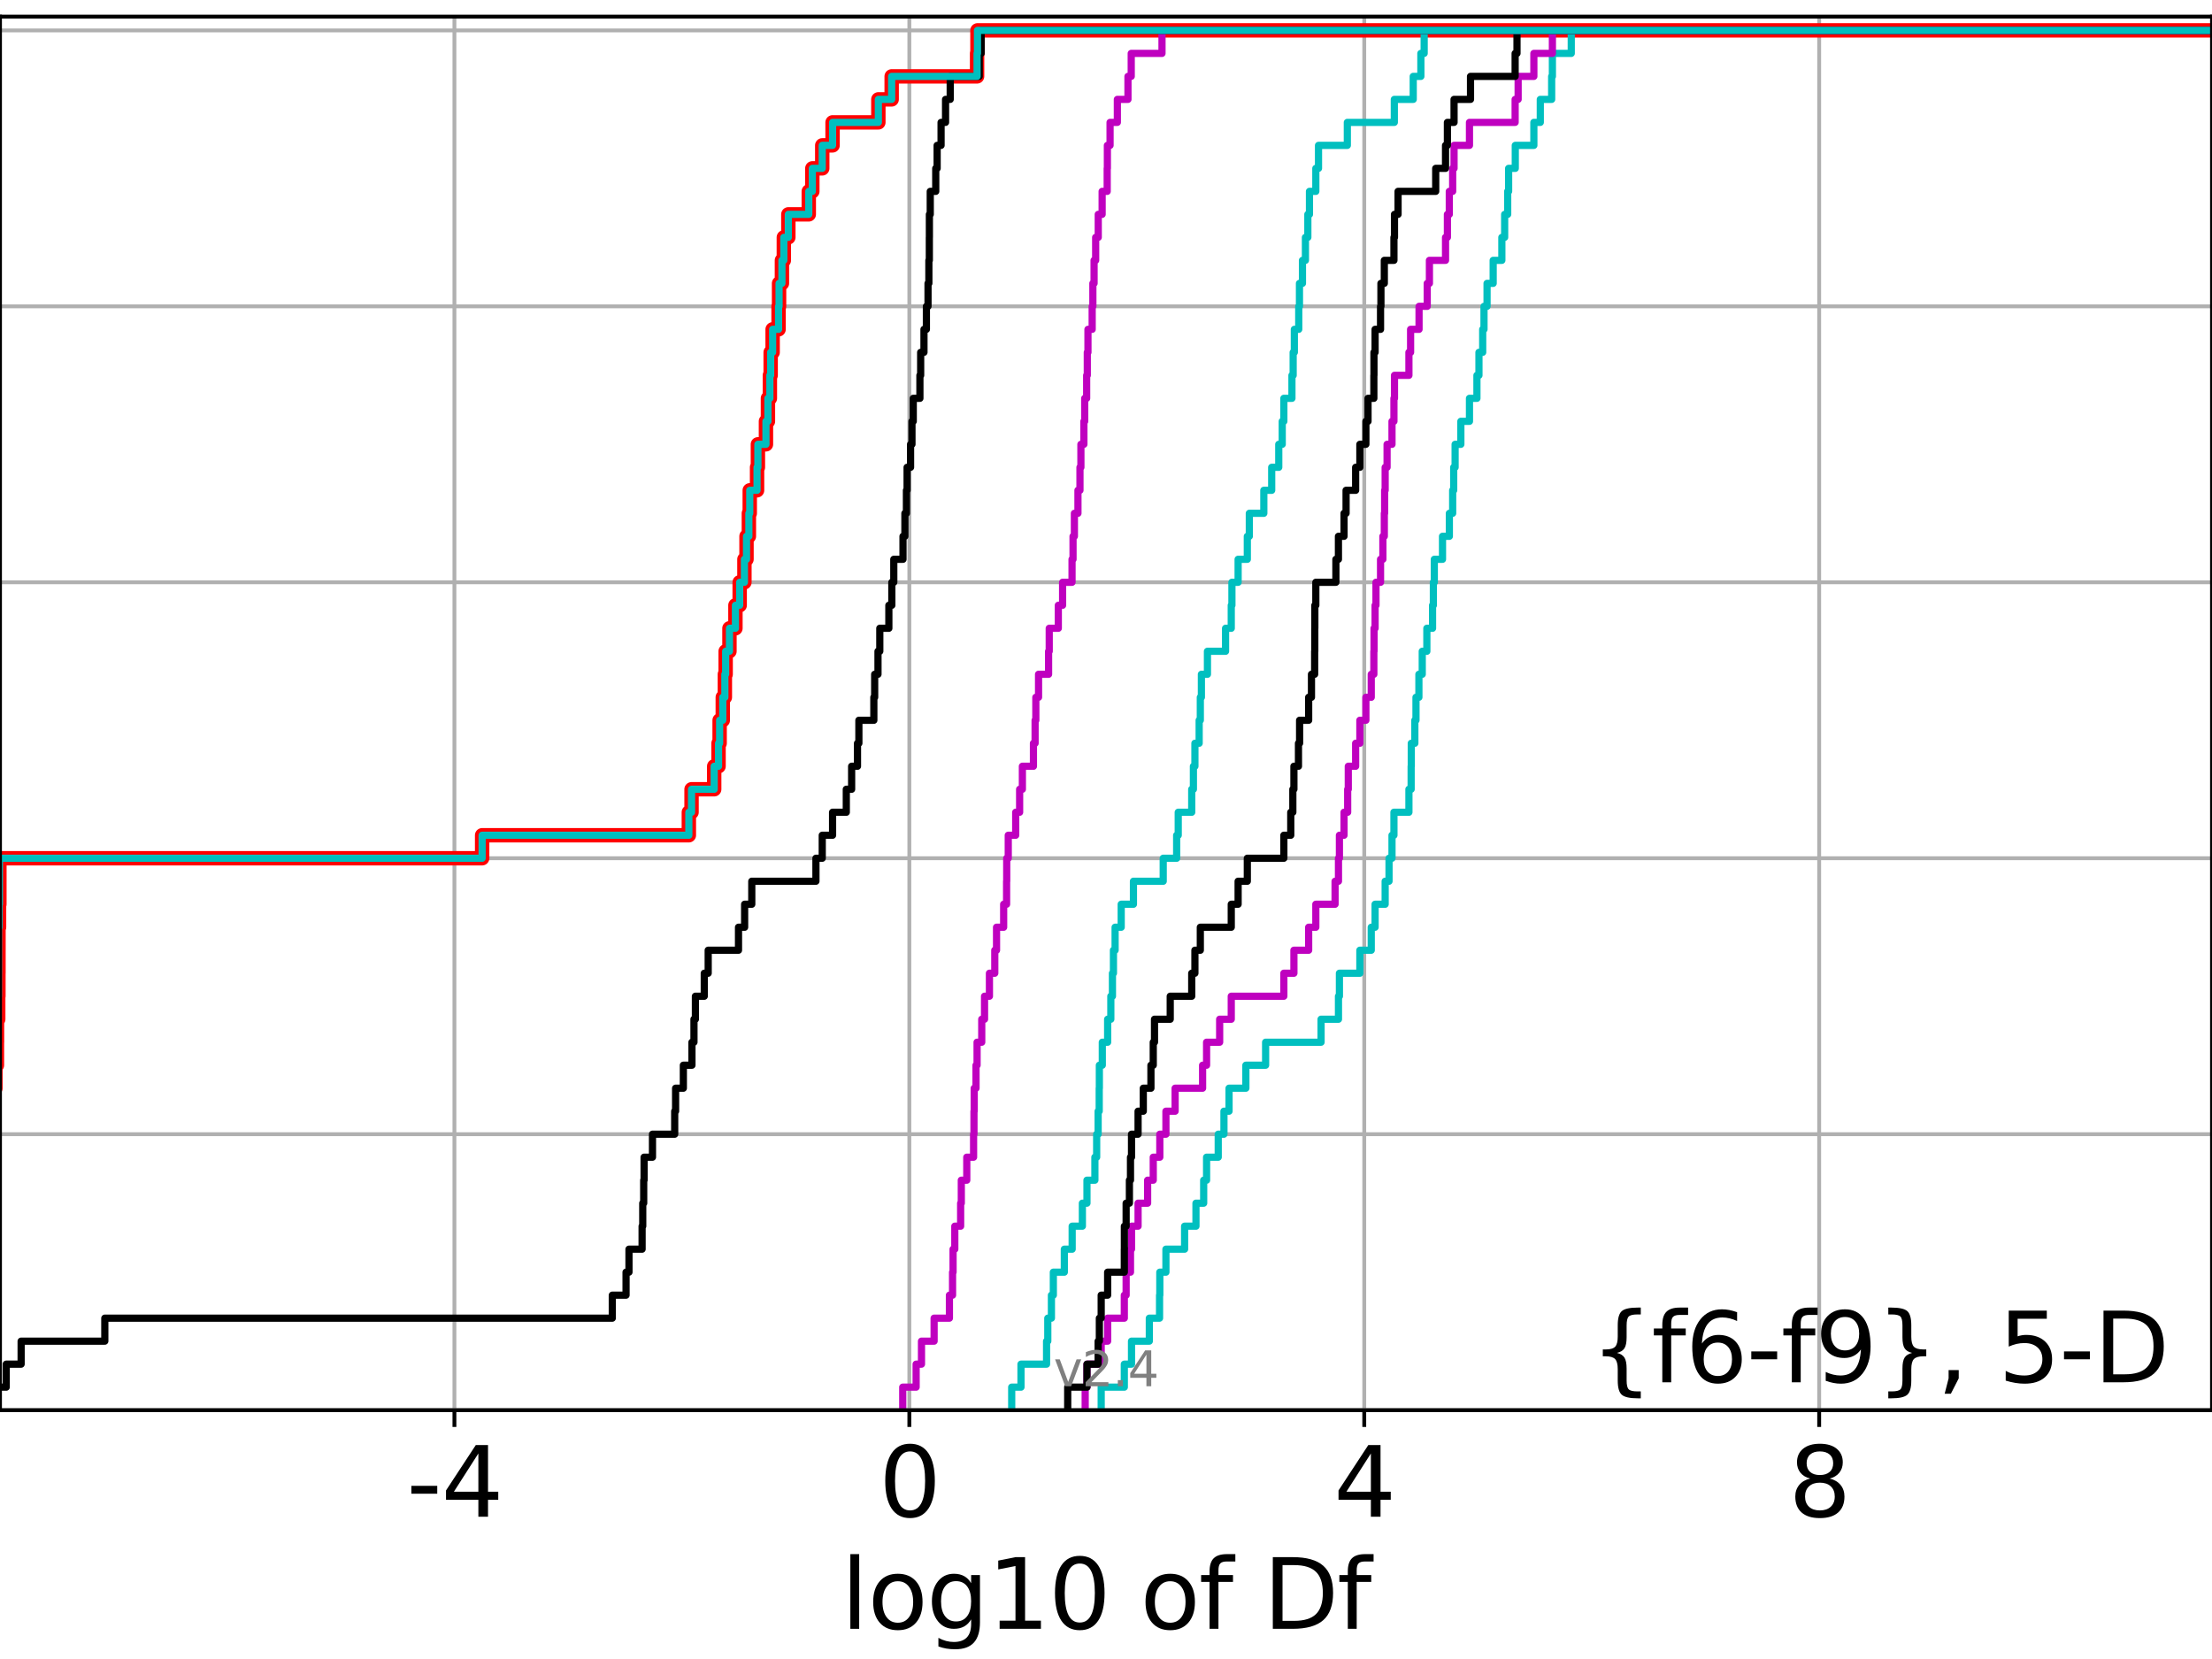 <?xml version="1.0" encoding="utf-8" standalone="no"?>
<!DOCTYPE svg PUBLIC "-//W3C//DTD SVG 1.1//EN"
  "http://www.w3.org/Graphics/SVG/1.1/DTD/svg11.dtd">
<svg height="345.6pt" version="1.1" viewBox="0 0 460.8 345.6" width="460.8pt" xmlns="http://www.w3.org/2000/svg" xmlns:xlink="http://www.w3.org/1999/xlink">
 <defs>
  <style type="text/css">*{stroke-linecap:butt;stroke-linejoin:round;}</style>
 </defs>
 <g id="figure_1">
  <g id="patch_1">
   <path d="M 0 345.6 
L 460.8 345.6 
L 460.8 0 
L 0 0 
z
" style="fill:#ffffff;"/>
  </g>
  <g id="axes_1">
   <g id="patch_2">
    <path d="M 0 293.76 
L 460.8 293.76 
L 460.8 3.456 
L 0 3.456 
z
" style="fill:#ffffff;"/>
   </g>
   <g id="matplotlib.axis_1">
    <g id="xtick_1">
     <g id="line2d_1">
      <path clip-path="url(#pb64e83d0d0)" d="M 94.665 293.76 
L 94.665 3.456 
" style="fill:none;stroke:#b0b0b0;stroke-linecap:square;stroke-width:0.8;"/>
     </g>
     <g id="line2d_2">
      <defs>
       <path d="M 0 0 
L 0 3.5 
" id="m5e831d7e6c" style="stroke:#000000;stroke-width:0.8;"/>
      </defs>
      <g>
       <use style="stroke:#000000;stroke-width:0.8;" x="94.665" xlink:href="#m5e831d7e6c" y="293.76"/>
      </g>
     </g>
     <g id="text_1">
      <!-- -4 -->
      <g transform="translate(84.695 315.957)scale(0.2 -0.2)">
       <defs>
        <path d="M 313 2009 
L 1997 2009 
L 1997 1497 
L 313 1497 
L 313 2009 
z
" id="DejaVuSans-2d" transform="scale(0.016)"/>
        <path d="M 2419 4116 
L 825 1625 
L 2419 1625 
L 2419 4116 
z
M 2253 4666 
L 3047 4666 
L 3047 1625 
L 3713 1625 
L 3713 1100 
L 3047 1100 
L 3047 0 
L 2419 0 
L 2419 1100 
L 313 1100 
L 313 1709 
L 2253 4666 
z
" id="DejaVuSans-34" transform="scale(0.016)"/>
       </defs>
       <use xlink:href="#DejaVuSans-2d"/>
       <use x="36.084" xlink:href="#DejaVuSans-34"/>
      </g>
     </g>
    </g>
    <g id="xtick_2">
     <g id="line2d_3">
      <path clip-path="url(#pb64e83d0d0)" d="M 189.433 293.76 
L 189.433 3.456 
" style="fill:none;stroke:#b0b0b0;stroke-linecap:square;stroke-width:0.8;"/>
     </g>
     <g id="line2d_4">
      <g>
       <use style="stroke:#000000;stroke-width:0.8;" x="189.433" xlink:href="#m5e831d7e6c" y="293.76"/>
      </g>
     </g>
     <g id="text_2">
      <!-- 0 -->
      <g transform="translate(183.07 315.957)scale(0.2 -0.2)">
       <defs>
        <path d="M 2034 4250 
Q 1547 4250 1301 3770 
Q 1056 3291 1056 2328 
Q 1056 1369 1301 889 
Q 1547 409 2034 409 
Q 2525 409 2770 889 
Q 3016 1369 3016 2328 
Q 3016 3291 2770 3770 
Q 2525 4250 2034 4250 
z
M 2034 4750 
Q 2819 4750 3233 4129 
Q 3647 3509 3647 2328 
Q 3647 1150 3233 529 
Q 2819 -91 2034 -91 
Q 1250 -91 836 529 
Q 422 1150 422 2328 
Q 422 3509 836 4129 
Q 1250 4750 2034 4750 
z
" id="DejaVuSans-30" transform="scale(0.016)"/>
       </defs>
       <use xlink:href="#DejaVuSans-30"/>
      </g>
     </g>
    </g>
    <g id="xtick_3">
     <g id="line2d_5">
      <path clip-path="url(#pb64e83d0d0)" d="M 284.2 293.76 
L 284.2 3.456 
" style="fill:none;stroke:#b0b0b0;stroke-linecap:square;stroke-width:0.8;"/>
     </g>
     <g id="line2d_6">
      <g>
       <use style="stroke:#000000;stroke-width:0.8;" x="284.2" xlink:href="#m5e831d7e6c" y="293.76"/>
      </g>
     </g>
     <g id="text_3">
      <!-- 4 -->
      <g transform="translate(277.838 315.957)scale(0.2 -0.2)">
       <use xlink:href="#DejaVuSans-34"/>
      </g>
     </g>
    </g>
    <g id="xtick_4">
     <g id="line2d_7">
      <path clip-path="url(#pb64e83d0d0)" d="M 378.967 293.76 
L 378.967 3.456 
" style="fill:none;stroke:#b0b0b0;stroke-linecap:square;stroke-width:0.8;"/>
     </g>
     <g id="line2d_8">
      <g>
       <use style="stroke:#000000;stroke-width:0.8;" x="378.967" xlink:href="#m5e831d7e6c" y="293.76"/>
      </g>
     </g>
     <g id="text_4">
      <!-- 8 -->
      <g transform="translate(372.605 315.957)scale(0.2 -0.2)">
       <defs>
        <path d="M 2034 2216 
Q 1584 2216 1326 1975 
Q 1069 1734 1069 1313 
Q 1069 891 1326 650 
Q 1584 409 2034 409 
Q 2484 409 2743 651 
Q 3003 894 3003 1313 
Q 3003 1734 2745 1975 
Q 2488 2216 2034 2216 
z
M 1403 2484 
Q 997 2584 770 2862 
Q 544 3141 544 3541 
Q 544 4100 942 4425 
Q 1341 4750 2034 4750 
Q 2731 4750 3128 4425 
Q 3525 4100 3525 3541 
Q 3525 3141 3298 2862 
Q 3072 2584 2669 2484 
Q 3125 2378 3379 2068 
Q 3634 1759 3634 1313 
Q 3634 634 3220 271 
Q 2806 -91 2034 -91 
Q 1263 -91 848 271 
Q 434 634 434 1313 
Q 434 1759 690 2068 
Q 947 2378 1403 2484 
z
M 1172 3481 
Q 1172 3119 1398 2916 
Q 1625 2713 2034 2713 
Q 2441 2713 2670 2916 
Q 2900 3119 2900 3481 
Q 2900 3844 2670 4047 
Q 2441 4250 2034 4250 
Q 1625 4250 1398 4047 
Q 1172 3844 1172 3481 
z
" id="DejaVuSans-38" transform="scale(0.016)"/>
       </defs>
       <use xlink:href="#DejaVuSans-38"/>
      </g>
     </g>
    </g>
    <g id="text_5">
     <!-- log10 of Df -->
     <g transform="translate(175.214 339.313)scale(0.2 -0.2)">
      <defs>
       <path d="M 603 4863 
L 1178 4863 
L 1178 0 
L 603 0 
L 603 4863 
z
" id="DejaVuSans-6c" transform="scale(0.016)"/>
       <path d="M 1959 3097 
Q 1497 3097 1228 2736 
Q 959 2375 959 1747 
Q 959 1119 1226 758 
Q 1494 397 1959 397 
Q 2419 397 2687 759 
Q 2956 1122 2956 1747 
Q 2956 2369 2687 2733 
Q 2419 3097 1959 3097 
z
M 1959 3584 
Q 2709 3584 3137 3096 
Q 3566 2609 3566 1747 
Q 3566 888 3137 398 
Q 2709 -91 1959 -91 
Q 1206 -91 779 398 
Q 353 888 353 1747 
Q 353 2609 779 3096 
Q 1206 3584 1959 3584 
z
" id="DejaVuSans-6f" transform="scale(0.016)"/>
       <path d="M 2906 1791 
Q 2906 2416 2648 2759 
Q 2391 3103 1925 3103 
Q 1463 3103 1205 2759 
Q 947 2416 947 1791 
Q 947 1169 1205 825 
Q 1463 481 1925 481 
Q 2391 481 2648 825 
Q 2906 1169 2906 1791 
z
M 3481 434 
Q 3481 -459 3084 -895 
Q 2688 -1331 1869 -1331 
Q 1566 -1331 1297 -1286 
Q 1028 -1241 775 -1147 
L 775 -588 
Q 1028 -725 1275 -790 
Q 1522 -856 1778 -856 
Q 2344 -856 2625 -561 
Q 2906 -266 2906 331 
L 2906 616 
Q 2728 306 2450 153 
Q 2172 0 1784 0 
Q 1141 0 747 490 
Q 353 981 353 1791 
Q 353 2603 747 3093 
Q 1141 3584 1784 3584 
Q 2172 3584 2450 3431 
Q 2728 3278 2906 2969 
L 2906 3500 
L 3481 3500 
L 3481 434 
z
" id="DejaVuSans-67" transform="scale(0.016)"/>
       <path d="M 794 531 
L 1825 531 
L 1825 4091 
L 703 3866 
L 703 4441 
L 1819 4666 
L 2450 4666 
L 2450 531 
L 3481 531 
L 3481 0 
L 794 0 
L 794 531 
z
" id="DejaVuSans-31" transform="scale(0.016)"/>
       <path id="DejaVuSans-20" transform="scale(0.016)"/>
       <path d="M 2375 4863 
L 2375 4384 
L 1825 4384 
Q 1516 4384 1395 4259 
Q 1275 4134 1275 3809 
L 1275 3500 
L 2222 3500 
L 2222 3053 
L 1275 3053 
L 1275 0 
L 697 0 
L 697 3053 
L 147 3053 
L 147 3500 
L 697 3500 
L 697 3744 
Q 697 4328 969 4595 
Q 1241 4863 1831 4863 
L 2375 4863 
z
" id="DejaVuSans-66" transform="scale(0.016)"/>
       <path d="M 1259 4147 
L 1259 519 
L 2022 519 
Q 2988 519 3436 956 
Q 3884 1394 3884 2338 
Q 3884 3275 3436 3711 
Q 2988 4147 2022 4147 
L 1259 4147 
z
M 628 4666 
L 1925 4666 
Q 3281 4666 3915 4102 
Q 4550 3538 4550 2338 
Q 4550 1131 3912 565 
Q 3275 0 1925 0 
L 628 0 
L 628 4666 
z
" id="DejaVuSans-44" transform="scale(0.016)"/>
      </defs>
      <use xlink:href="#DejaVuSans-6c"/>
      <use x="27.783" xlink:href="#DejaVuSans-6f"/>
      <use x="88.965" xlink:href="#DejaVuSans-67"/>
      <use x="152.441" xlink:href="#DejaVuSans-31"/>
      <use x="216.064" xlink:href="#DejaVuSans-30"/>
      <use x="279.688" xlink:href="#DejaVuSans-20"/>
      <use x="311.475" xlink:href="#DejaVuSans-6f"/>
      <use x="372.656" xlink:href="#DejaVuSans-66"/>
      <use x="407.861" xlink:href="#DejaVuSans-20"/>
      <use x="439.648" xlink:href="#DejaVuSans-44"/>
      <use x="516.65" xlink:href="#DejaVuSans-66"/>
     </g>
    </g>
   </g>
   <g id="matplotlib.axis_2">
    <g id="ytick_1">
     <g id="line2d_9">
      <path clip-path="url(#pb64e83d0d0)" d="M 0 293.76 
L 460.8 293.76 
" style="fill:none;stroke:#b0b0b0;stroke-linecap:square;stroke-width:0.8;"/>
     </g>
     <g id="line2d_10">
      <defs>
       <path d="M 0 0 
L -3.5 0 
" id="mb03f0bd580" style="stroke:#000000;stroke-width:0.8;"/>
      </defs>
      <g>
       <use style="stroke:#000000;stroke-width:0.8;" x="0" xlink:href="#mb03f0bd580" y="293.76"/>
      </g>
     </g>
    </g>
    <g id="ytick_2">
     <g id="line2d_11">
      <path clip-path="url(#pb64e83d0d0)" d="M 0 236.274 
L 460.8 236.274 
" style="fill:none;stroke:#b0b0b0;stroke-linecap:square;stroke-width:0.8;"/>
     </g>
     <g id="line2d_12">
      <g>
       <use style="stroke:#000000;stroke-width:0.8;" x="0" xlink:href="#mb03f0bd580" y="236.274"/>
      </g>
     </g>
    </g>
    <g id="ytick_3">
     <g id="line2d_13">
      <path clip-path="url(#pb64e83d0d0)" d="M 0 178.788 
L 460.8 178.788 
" style="fill:none;stroke:#b0b0b0;stroke-linecap:square;stroke-width:0.8;"/>
     </g>
     <g id="line2d_14">
      <g>
       <use style="stroke:#000000;stroke-width:0.8;" x="0" xlink:href="#mb03f0bd580" y="178.788"/>
      </g>
     </g>
    </g>
    <g id="ytick_4">
     <g id="line2d_15">
      <path clip-path="url(#pb64e83d0d0)" d="M 0 121.302 
L 460.8 121.302 
" style="fill:none;stroke:#b0b0b0;stroke-linecap:square;stroke-width:0.8;"/>
     </g>
     <g id="line2d_16">
      <g>
       <use style="stroke:#000000;stroke-width:0.8;" x="0" xlink:href="#mb03f0bd580" y="121.302"/>
      </g>
     </g>
    </g>
    <g id="ytick_5">
     <g id="line2d_17">
      <path clip-path="url(#pb64e83d0d0)" d="M 0 63.816 
L 460.8 63.816 
" style="fill:none;stroke:#b0b0b0;stroke-linecap:square;stroke-width:0.8;"/>
     </g>
     <g id="line2d_18">
      <g>
       <use style="stroke:#000000;stroke-width:0.8;" x="0" xlink:href="#mb03f0bd580" y="63.816"/>
      </g>
     </g>
    </g>
    <g id="ytick_6">
     <g id="line2d_19">
      <path clip-path="url(#pb64e83d0d0)" d="M 0 6.33 
L 460.8 6.33 
" style="fill:none;stroke:#b0b0b0;stroke-linecap:square;stroke-width:0.8;"/>
     </g>
     <g id="line2d_20">
      <g>
       <use style="stroke:#000000;stroke-width:0.8;" x="0" xlink:href="#mb03f0bd580" y="6.33"/>
      </g>
     </g>
    </g>
   </g>
   <g id="line2d_21">
    <path clip-path="url(#pb64e83d0d0)" d="M -1 226.693 
L -0.955 226.693 
L -0.955 221.903 
L -0.64 221.903 
L -0.64 217.112 
L -0.625 217.112 
L -0.625 212.322 
L -0.369 212.322 
L -0.369 207.531 
L -0.331 207.531 
L -0.331 202.741 
L -0.32 202.741 
L -0.32 197.95 
L -0.316 197.95 
L -0.316 193.16 
L -0.198 193.16 
L -0.198 188.369 
L -0.128 188.369 
L -0.128 183.579 
L -0.127 183.579 
L -0.127 178.788 
L 100.438 178.788 
L 100.438 173.998 
L 143.499 173.998 
L 143.499 169.207 
L 144.062 169.207 
L 144.062 164.417 
L 148.779 164.417 
L 148.779 159.626 
L 149.687 159.626 
L 149.687 154.836 
L 149.911 154.836 
L 149.911 150.045 
L 150.567 150.045 
L 150.567 145.255 
L 151.003 145.255 
L 151.003 140.464 
L 151.167 140.464 
L 151.167 135.674 
L 151.959 135.674 
L 151.959 130.883 
L 153.204 130.883 
L 153.204 126.093 
L 154.088 126.093 
L 154.088 121.302 
L 155.076 121.302 
L 155.076 116.512 
L 155.511 116.512 
L 155.511 111.721 
L 156.004 111.721 
L 156.004 106.931 
L 156.187 106.931 
L 156.187 102.14 
L 157.708 102.14 
L 157.708 97.35 
L 157.884 97.35 
L 157.884 92.559 
L 159.562 92.559 
L 159.562 87.769 
L 159.976 87.769 
L 159.976 82.978 
L 160.38 82.978 
L 160.38 78.188 
L 160.543 78.188 
L 160.543 73.397 
L 160.953 73.397 
L 160.953 68.607 
L 162.191 68.607 
L 162.191 63.816 
L 162.292 63.816 
L 162.292 59.026 
L 162.89 59.026 
L 162.89 54.235 
L 163.286 54.235 
L 163.286 49.445 
L 164.226 49.445 
L 164.226 44.654 
L 168.484 44.654 
L 168.484 39.864 
L 169.224 39.864 
L 169.224 35.073 
L 171.288 35.073 
L 171.288 30.283 
L 173.44 30.283 
L 173.44 25.492 
L 182.978 25.492 
L 182.978 20.702 
L 185.75 20.702 
L 185.75 15.911 
L 203.545 15.911 
L 203.545 11.121 
L 203.624 11.121 
L 203.624 6.33 
L 203.624 6.33 
L 203.624 6.33 
L 460.8 6.33 
" style="fill:none;stroke:#ff0000;stroke-linecap:square;stroke-width:3;"/>
   </g>
   <g id="line2d_22">
    <path clip-path="url(#pb64e83d0d0)" d="M 229.398 293.76 
L 229.398 288.97 
L 234.216 288.97 
L 234.216 284.179 
L 235.714 284.179 
L 235.714 279.389 
L 239.425 279.389 
L 239.425 274.598 
L 241.556 274.598 
L 241.556 269.808 
L 241.61 269.808 
L 241.61 265.017 
L 242.883 265.017 
L 242.883 260.227 
L 246.774 260.227 
L 246.774 255.436 
L 249.142 255.436 
L 249.142 250.646 
L 250.749 250.646 
L 250.749 245.855 
L 251.354 245.855 
L 251.354 241.065 
L 253.78 241.065 
L 253.78 236.274 
L 254.972 236.274 
L 254.972 231.484 
L 256.033 231.484 
L 256.033 226.693 
L 259.537 226.693 
L 259.537 221.903 
L 263.652 221.903 
L 263.652 217.112 
L 275.202 217.112 
L 275.202 212.322 
L 278.829 212.322 
L 278.829 207.531 
L 279.026 207.531 
L 279.026 202.741 
L 283.284 202.741 
L 283.284 197.95 
L 285.657 197.95 
L 285.657 193.16 
L 286.458 193.16 
L 286.458 188.369 
L 288.554 188.369 
L 288.554 183.579 
L 289.36 183.579 
L 289.36 178.788 
L 289.979 178.788 
L 289.979 173.998 
L 290.383 173.998 
L 290.383 169.207 
L 293.504 169.207 
L 293.504 164.417 
L 293.967 164.417 
L 293.967 159.626 
L 293.997 159.626 
L 293.997 154.836 
L 294.738 154.836 
L 294.738 150.045 
L 294.976 150.045 
L 294.976 145.255 
L 295.583 145.255 
L 295.583 140.464 
L 296.28 140.464 
L 296.28 135.674 
L 297.24 135.674 
L 297.24 130.883 
L 298.428 130.883 
L 298.428 126.093 
L 298.597 126.093 
L 298.597 121.302 
L 298.793 121.302 
L 298.793 116.512 
L 300.501 116.512 
L 300.501 111.721 
L 301.928 111.721 
L 301.928 106.931 
L 302.617 106.931 
L 302.617 102.14 
L 302.831 102.14 
L 302.831 97.35 
L 303.126 97.35 
L 303.126 92.559 
L 304.323 92.559 
L 304.323 87.769 
L 306.118 87.769 
L 306.118 82.978 
L 307.672 82.978 
L 307.672 78.188 
L 308.093 78.188 
L 308.093 73.397 
L 308.871 73.397 
L 308.871 68.607 
L 309.146 68.607 
L 309.146 63.816 
L 309.781 63.816 
L 309.781 59.026 
L 311.055 59.026 
L 311.055 54.235 
L 312.864 54.235 
L 312.864 49.445 
L 313.447 49.445 
L 313.447 44.654 
L 314.079 44.654 
L 314.079 39.864 
L 314.274 39.864 
L 314.274 35.073 
L 315.66 35.073 
L 315.66 30.283 
L 319.533 30.283 
L 319.533 25.492 
L 320.873 25.492 
L 320.873 20.702 
L 323.24 20.702 
L 323.24 15.911 
L 323.392 15.911 
L 323.392 11.121 
L 327.323 11.121 
L 327.323 6.33 
L 327.323 6.33 
L 327.323 6.33 
L 460.8 6.33 
" style="fill:none;stroke:#00bfbf;stroke-linecap:square;stroke-width:1.5;"/>
   </g>
   <g id="line2d_23">
    <path clip-path="url(#pb64e83d0d0)" d="M 226.064 293.76 
L 226.064 288.97 
L 226.435 288.97 
L 226.435 284.179 
L 229.398 284.179 
L 229.398 279.389 
L 230.742 279.389 
L 230.742 274.598 
L 234.216 274.598 
L 234.216 269.808 
L 234.594 269.808 
L 234.594 265.017 
L 235.501 265.017 
L 235.501 260.227 
L 235.714 260.227 
L 235.714 255.436 
L 237.082 255.436 
L 237.082 250.646 
L 239.072 250.646 
L 239.072 245.855 
L 240.244 245.855 
L 240.244 241.065 
L 241.61 241.065 
L 241.61 236.274 
L 242.883 236.274 
L 242.883 231.484 
L 244.8 231.484 
L 244.8 226.693 
L 250.524 226.693 
L 250.524 221.903 
L 251.354 221.903 
L 251.354 217.112 
L 254.077 217.112 
L 254.077 212.322 
L 256.493 212.322 
L 256.493 207.531 
L 267.45 207.531 
L 267.45 202.741 
L 269.548 202.741 
L 269.548 197.95 
L 272.619 197.95 
L 272.619 193.16 
L 274.111 193.16 
L 274.111 188.369 
L 278.12 188.369 
L 278.12 183.579 
L 278.829 183.579 
L 278.829 178.788 
L 279.026 178.788 
L 279.026 173.998 
L 279.987 173.998 
L 279.987 169.207 
L 280.746 169.207 
L 280.746 164.417 
L 280.873 164.417 
L 280.873 159.626 
L 282.406 159.626 
L 282.406 154.836 
L 283.284 154.836 
L 283.284 150.045 
L 284.54 150.045 
L 284.54 145.255 
L 285.657 145.255 
L 285.657 140.464 
L 286.199 140.464 
L 286.199 135.674 
L 286.239 135.674 
L 286.239 130.883 
L 286.458 130.883 
L 286.458 126.093 
L 286.642 126.093 
L 286.642 121.302 
L 287.592 121.302 
L 287.592 116.512 
L 288.079 116.512 
L 288.079 111.721 
L 288.378 111.721 
L 288.378 106.931 
L 288.445 106.931 
L 288.445 102.14 
L 288.554 102.14 
L 288.554 97.35 
L 288.954 97.35 
L 288.954 92.559 
L 289.979 92.559 
L 289.979 87.769 
L 290.383 87.769 
L 290.383 82.978 
L 290.497 82.978 
L 290.497 78.188 
L 293.504 78.188 
L 293.504 73.397 
L 293.853 73.397 
L 293.853 68.607 
L 295.613 68.607 
L 295.613 63.816 
L 297.316 63.816 
L 297.316 59.026 
L 297.774 59.026 
L 297.774 54.235 
L 301.131 54.235 
L 301.131 49.445 
L 301.52 49.445 
L 301.52 44.654 
L 301.915 44.654 
L 301.915 39.864 
L 302.617 39.864 
L 302.617 35.073 
L 302.906 35.073 
L 302.906 30.283 
L 306.118 30.283 
L 306.118 25.492 
L 315.631 25.492 
L 315.631 20.702 
L 316.256 20.702 
L 316.256 15.911 
L 319.533 15.911 
L 319.533 11.121 
L 323.392 11.121 
L 323.392 6.33 
L 323.392 6.33 
L 323.392 6.33 
L 460.8 6.33 
" style="fill:none;stroke:#bf00bf;stroke-linecap:square;stroke-width:1.5;"/>
   </g>
   <g id="line2d_24">
    <path clip-path="url(#pb64e83d0d0)" d="M 222.423 293.76 
L 222.423 288.97 
L 226.435 288.97 
L 226.435 284.179 
L 228.763 284.179 
L 228.763 279.389 
L 229.016 279.389 
L 229.016 274.598 
L 229.398 274.598 
L 229.398 269.808 
L 230.742 269.808 
L 230.742 265.017 
L 234.216 265.017 
L 234.216 260.227 
L 234.228 260.227 
L 234.228 255.436 
L 234.594 255.436 
L 234.594 250.646 
L 235.275 250.646 
L 235.275 245.855 
L 235.501 245.855 
L 235.501 241.065 
L 235.714 241.065 
L 235.714 236.274 
L 237.082 236.274 
L 237.082 231.484 
L 238.17 231.484 
L 238.17 226.693 
L 239.76 226.693 
L 239.76 221.903 
L 240.244 221.903 
L 240.244 217.112 
L 240.504 217.112 
L 240.504 212.322 
L 243.78 212.322 
L 243.78 207.531 
L 248.259 207.531 
L 248.259 202.741 
L 248.923 202.741 
L 248.923 197.95 
L 250.048 197.95 
L 250.048 193.16 
L 256.493 193.16 
L 256.493 188.369 
L 257.923 188.369 
L 257.923 183.579 
L 259.839 183.579 
L 259.839 178.788 
L 267.45 178.788 
L 267.45 173.998 
L 268.889 173.998 
L 268.889 169.207 
L 269.322 169.207 
L 269.322 164.417 
L 269.548 164.417 
L 269.548 159.626 
L 270.495 159.626 
L 270.495 154.836 
L 270.731 154.836 
L 270.731 150.045 
L 272.619 150.045 
L 272.619 145.255 
L 273.203 145.255 
L 273.203 140.464 
L 273.864 140.464 
L 273.864 135.674 
L 273.893 135.674 
L 273.893 130.883 
L 273.905 130.883 
L 273.905 126.093 
L 274.111 126.093 
L 274.111 121.302 
L 278.29 121.302 
L 278.29 116.512 
L 278.821 116.512 
L 278.821 111.721 
L 279.987 111.721 
L 279.987 106.931 
L 280.413 106.931 
L 280.413 102.14 
L 282.406 102.14 
L 282.406 97.35 
L 283.284 97.35 
L 283.284 92.559 
L 284.54 92.559 
L 284.54 87.769 
L 284.983 87.769 
L 284.983 82.978 
L 286.199 82.978 
L 286.199 78.188 
L 286.221 78.188 
L 286.221 73.397 
L 286.458 73.397 
L 286.458 68.607 
L 287.592 68.607 
L 287.592 63.816 
L 287.673 63.816 
L 287.673 59.026 
L 288.378 59.026 
L 288.378 54.235 
L 290.383 54.235 
L 290.383 49.445 
L 290.497 49.445 
L 290.497 44.654 
L 291.243 44.654 
L 291.243 39.864 
L 299.085 39.864 
L 299.085 35.073 
L 301.131 35.073 
L 301.131 30.283 
L 301.52 30.283 
L 301.52 25.492 
L 302.906 25.492 
L 302.906 20.702 
L 306.335 20.702 
L 306.335 15.911 
L 315.631 15.911 
L 315.631 11.121 
L 316.018 11.121 
L 316.018 6.33 
L 316.018 6.33 
L 316.018 6.33 
L 460.8 6.33 
" style="fill:none;stroke:#000000;stroke-linecap:square;stroke-width:1.5;"/>
   </g>
   <g id="line2d_25">
    <path clip-path="url(#pb64e83d0d0)" d="M 210.756 293.76 
L 210.756 288.97 
L 212.69 288.97 
L 212.69 284.179 
L 218.019 284.179 
L 218.019 279.389 
L 218.274 279.389 
L 218.274 274.598 
L 219.03 274.598 
L 219.03 269.808 
L 219.43 269.808 
L 219.43 265.017 
L 221.718 265.017 
L 221.718 260.227 
L 223.352 260.227 
L 223.352 255.436 
L 225.479 255.436 
L 225.479 250.646 
L 226.435 250.646 
L 226.435 245.855 
L 228.085 245.855 
L 228.085 241.065 
L 228.455 241.065 
L 228.455 236.274 
L 228.763 236.274 
L 228.763 231.484 
L 228.986 231.484 
L 228.986 226.693 
L 229.016 226.693 
L 229.016 221.903 
L 229.629 221.903 
L 229.629 217.112 
L 230.742 217.112 
L 230.742 212.322 
L 231.406 212.322 
L 231.406 207.531 
L 231.742 207.531 
L 231.742 202.741 
L 231.951 202.741 
L 231.951 197.95 
L 232.298 197.95 
L 232.298 193.16 
L 233.567 193.16 
L 233.567 188.369 
L 236.117 188.369 
L 236.117 183.579 
L 242.32 183.579 
L 242.32 178.788 
L 245.118 178.788 
L 245.118 173.998 
L 245.447 173.998 
L 245.447 169.207 
L 248.259 169.207 
L 248.259 164.417 
L 248.608 164.417 
L 248.608 159.626 
L 248.923 159.626 
L 248.923 154.836 
L 249.806 154.836 
L 249.806 150.045 
L 250.048 150.045 
L 250.048 145.255 
L 250.273 145.255 
L 250.273 140.464 
L 251.532 140.464 
L 251.532 135.674 
L 255.308 135.674 
L 255.308 130.883 
L 256.493 130.883 
L 256.493 126.093 
L 256.631 126.093 
L 256.631 121.302 
L 257.923 121.302 
L 257.923 116.512 
L 259.839 116.512 
L 259.839 111.721 
L 260.257 111.721 
L 260.257 106.931 
L 263.278 106.931 
L 263.278 102.14 
L 264.918 102.14 
L 264.918 97.35 
L 266.389 97.35 
L 266.389 92.559 
L 267.113 92.559 
L 267.113 87.769 
L 267.45 87.769 
L 267.45 82.978 
L 269.135 82.978 
L 269.135 78.188 
L 269.389 78.188 
L 269.389 73.397 
L 269.635 73.397 
L 269.635 68.607 
L 270.551 68.607 
L 270.551 63.816 
L 270.701 63.816 
L 270.701 59.026 
L 271.326 59.026 
L 271.326 54.235 
L 271.945 54.235 
L 271.945 49.445 
L 272.448 49.445 
L 272.448 44.654 
L 272.786 44.654 
L 272.786 39.864 
L 274.111 39.864 
L 274.111 35.073 
L 274.67 35.073 
L 274.67 30.283 
L 280.675 30.283 
L 280.675 25.492 
L 290.463 25.492 
L 290.463 20.702 
L 294.401 20.702 
L 294.401 15.911 
L 295.993 15.911 
L 295.993 11.121 
L 296.681 11.121 
L 296.681 6.33 
L 296.681 6.33 
L 296.681 6.33 
L 460.8 6.33 
" style="fill:none;stroke:#00bfbf;stroke-linecap:square;stroke-width:1.5;"/>
   </g>
   <g id="line2d_26">
    <path clip-path="url(#pb64e83d0d0)" d="M 188.057 293.76 
L 188.057 288.97 
L 190.846 288.97 
L 190.846 284.179 
L 191.963 284.179 
L 191.963 279.389 
L 194.593 279.389 
L 194.593 274.598 
L 197.781 274.598 
L 197.781 269.808 
L 198.435 269.808 
L 198.435 265.017 
L 198.542 265.017 
L 198.542 260.227 
L 198.903 260.227 
L 198.903 255.436 
L 200.118 255.436 
L 200.118 250.646 
L 200.258 250.646 
L 200.258 245.855 
L 201.397 245.855 
L 201.397 241.065 
L 202.816 241.065 
L 202.816 236.274 
L 202.897 236.274 
L 202.897 231.484 
L 202.947 231.484 
L 202.947 226.693 
L 203.323 226.693 
L 203.323 221.903 
L 203.544 221.903 
L 203.544 217.112 
L 204.516 217.112 
L 204.516 212.322 
L 205.098 212.322 
L 205.098 207.531 
L 206.117 207.531 
L 206.117 202.741 
L 207.231 202.741 
L 207.231 197.95 
L 207.597 197.95 
L 207.597 193.16 
L 209.08 193.16 
L 209.08 188.369 
L 209.691 188.369 
L 209.691 183.579 
L 209.718 183.579 
L 209.718 178.788 
L 210.037 178.788 
L 210.037 173.998 
L 211.589 173.998 
L 211.589 169.207 
L 212.408 169.207 
L 212.408 164.417 
L 212.98 164.417 
L 212.98 159.626 
L 215.285 159.626 
L 215.285 154.836 
L 215.63 154.836 
L 215.63 150.045 
L 215.783 150.045 
L 215.783 145.255 
L 216.349 145.255 
L 216.349 140.464 
L 218.441 140.464 
L 218.441 135.674 
L 218.574 135.674 
L 218.574 130.883 
L 220.466 130.883 
L 220.466 126.093 
L 221.359 126.093 
L 221.359 121.302 
L 223.325 121.302 
L 223.325 116.512 
L 223.533 116.512 
L 223.533 111.721 
L 223.816 111.721 
L 223.816 106.931 
L 224.557 106.931 
L 224.557 102.14 
L 224.976 102.14 
L 224.976 97.35 
L 225.171 97.35 
L 225.171 92.559 
L 225.796 92.559 
L 225.796 87.769 
L 225.965 87.769 
L 225.965 82.978 
L 226.371 82.978 
L 226.371 78.188 
L 226.503 78.188 
L 226.503 73.397 
L 226.641 73.397 
L 226.641 68.607 
L 227.52 68.607 
L 227.52 63.816 
L 227.665 63.816 
L 227.665 59.026 
L 227.917 59.026 
L 227.917 54.235 
L 228.248 54.235 
L 228.248 49.445 
L 228.786 49.445 
L 228.786 44.654 
L 229.595 44.654 
L 229.595 39.864 
L 230.649 39.864 
L 230.649 35.073 
L 230.686 35.073 
L 230.686 30.283 
L 231.247 30.283 
L 231.247 25.492 
L 232.765 25.492 
L 232.765 20.702 
L 234.975 20.702 
L 234.975 15.911 
L 235.655 15.911 
L 235.655 11.121 
L 242.066 11.121 
L 242.066 6.33 
L 242.066 6.33 
L 242.066 6.33 
L 460.8 6.33 
" style="fill:none;stroke:#bf00bf;stroke-linecap:square;stroke-width:1.5;"/>
   </g>
   <g id="line2d_27">
    <path clip-path="url(#pb64e83d0d0)" d="M -1 288.97 
L 1.296 288.97 
L 1.296 284.179 
L 4.402 284.179 
L 4.402 279.389 
L 21.835 279.389 
L 21.835 274.598 
L 127.553 274.598 
L 127.553 269.808 
L 130.418 269.808 
L 130.418 265.017 
L 131.028 265.017 
L 131.028 260.227 
L 133.761 260.227 
L 133.761 255.436 
L 133.895 255.436 
L 133.895 250.646 
L 134.096 250.646 
L 134.096 245.855 
L 134.177 245.855 
L 134.177 241.065 
L 135.924 241.065 
L 135.924 236.274 
L 140.551 236.274 
L 140.551 231.484 
L 140.74 231.484 
L 140.74 226.693 
L 142.355 226.693 
L 142.355 221.903 
L 144.146 221.903 
L 144.146 217.112 
L 144.567 217.112 
L 144.567 212.322 
L 144.865 212.322 
L 144.865 207.531 
L 146.712 207.531 
L 146.712 202.741 
L 147.529 202.741 
L 147.529 197.95 
L 153.844 197.95 
L 153.844 193.16 
L 155.12 193.16 
L 155.12 188.369 
L 156.609 188.369 
L 156.609 183.579 
L 169.974 183.579 
L 169.974 178.788 
L 171.288 178.788 
L 171.288 173.998 
L 173.44 173.998 
L 173.44 169.207 
L 176.299 169.207 
L 176.299 164.417 
L 177.411 164.417 
L 177.411 159.626 
L 178.632 159.626 
L 178.632 154.836 
L 178.921 154.836 
L 178.921 150.045 
L 182.038 150.045 
L 182.038 145.255 
L 182.21 145.255 
L 182.21 140.464 
L 182.901 140.464 
L 182.901 135.674 
L 183.278 135.674 
L 183.278 130.883 
L 185.165 130.883 
L 185.165 126.093 
L 185.785 126.093 
L 185.785 121.302 
L 186.193 121.302 
L 186.193 116.512 
L 188.11 116.512 
L 188.11 111.721 
L 188.507 111.721 
L 188.507 106.931 
L 188.826 106.931 
L 188.826 102.14 
L 188.966 102.14 
L 188.966 97.35 
L 189.69 97.35 
L 189.69 92.559 
L 189.979 92.559 
L 189.979 87.769 
L 190.249 87.769 
L 190.249 82.978 
L 191.634 82.978 
L 191.634 78.188 
L 191.791 78.188 
L 191.791 73.397 
L 192.481 73.397 
L 192.481 68.607 
L 192.986 68.607 
L 192.986 63.816 
L 193.324 63.816 
L 193.324 59.026 
L 193.501 59.026 
L 193.501 54.235 
L 193.597 54.235 
L 193.597 49.445 
L 193.609 49.445 
L 193.609 44.654 
L 193.789 44.654 
L 193.789 39.864 
L 194.933 39.864 
L 194.933 35.073 
L 195.224 35.073 
L 195.224 30.283 
L 196.043 30.283 
L 196.043 25.492 
L 196.977 25.492 
L 196.977 20.702 
L 197.946 20.702 
L 197.946 15.911 
L 203.985 15.911 
L 203.985 11.121 
L 204.389 11.121 
L 204.389 6.33 
L 204.389 6.33 
L 204.389 6.33 
L 460.8 6.33 
" style="fill:none;stroke:#000000;stroke-linecap:square;stroke-width:1.5;"/>
   </g>
   <g id="line2d_28">
    <path clip-path="url(#pb64e83d0d0)" d="M -1 226.693 
L -0.955 226.693 
L -0.955 221.903 
L -0.64 221.903 
L -0.64 217.112 
L -0.625 217.112 
L -0.625 212.322 
L -0.369 212.322 
L -0.369 207.531 
L -0.331 207.531 
L -0.331 202.741 
L -0.32 202.741 
L -0.32 197.95 
L -0.316 197.95 
L -0.316 193.16 
L -0.198 193.16 
L -0.198 188.369 
L -0.128 188.369 
L -0.128 183.579 
L -0.127 183.579 
L -0.127 178.788 
L 100.438 178.788 
L 100.438 173.998 
L 143.499 173.998 
L 143.499 169.207 
L 144.062 169.207 
L 144.062 164.417 
L 148.779 164.417 
L 148.779 159.626 
L 149.687 159.626 
L 149.687 154.836 
L 149.911 154.836 
L 149.911 150.045 
L 150.567 150.045 
L 150.567 145.255 
L 151.003 145.255 
L 151.003 140.464 
L 151.167 140.464 
L 151.167 135.674 
L 151.959 135.674 
L 151.959 130.883 
L 153.204 130.883 
L 153.204 126.093 
L 154.088 126.093 
L 154.088 121.302 
L 155.076 121.302 
L 155.076 116.512 
L 155.511 116.512 
L 155.511 111.721 
L 156.004 111.721 
L 156.004 106.931 
L 156.187 106.931 
L 156.187 102.14 
L 157.708 102.14 
L 157.708 97.35 
L 157.884 97.35 
L 157.884 92.559 
L 159.562 92.559 
L 159.562 87.769 
L 159.976 87.769 
L 159.976 82.978 
L 160.38 82.978 
L 160.38 78.188 
L 160.543 78.188 
L 160.543 73.397 
L 160.953 73.397 
L 160.953 68.607 
L 162.191 68.607 
L 162.191 63.816 
L 162.292 63.816 
L 162.292 59.026 
L 162.89 59.026 
L 162.89 54.235 
L 163.286 54.235 
L 163.286 49.445 
L 164.226 49.445 
L 164.226 44.654 
L 168.484 44.654 
L 168.484 39.864 
L 169.224 39.864 
L 169.224 35.073 
L 171.288 35.073 
L 171.288 30.283 
L 173.44 30.283 
L 173.44 25.492 
L 182.978 25.492 
L 182.978 20.702 
L 185.75 20.702 
L 185.75 15.911 
L 203.545 15.911 
L 203.545 11.121 
L 203.624 11.121 
L 203.624 6.33 
L 203.624 6.33 
L 203.624 6.33 
L 460.8 6.33 
" style="fill:none;stroke:#00bfbf;stroke-linecap:square;stroke-width:1.5;"/>
   </g>
   <g id="patch_3">
    <path d="M 0 293.76 
L 0 3.456 
" style="fill:none;stroke:#000000;stroke-linecap:square;stroke-linejoin:miter;stroke-width:0.8;"/>
   </g>
   <g id="patch_4">
    <path d="M 460.8 293.76 
L 460.8 3.456 
" style="fill:none;stroke:#000000;stroke-linecap:square;stroke-linejoin:miter;stroke-width:0.8;"/>
   </g>
   <g id="patch_5">
    <path d="M 0 293.76 
L 460.8 293.76 
" style="fill:none;stroke:#000000;stroke-linecap:square;stroke-linejoin:miter;stroke-width:0.8;"/>
   </g>
   <g id="patch_6">
    <path d="M 0 3.456 
L 460.8 3.456 
" style="fill:none;stroke:#000000;stroke-linecap:square;stroke-linejoin:miter;stroke-width:0.8;"/>
   </g>
   <g id="text_6">
    <!-- {f6-f9}, 5-D -->
    <g transform="translate(331.334 287.954)scale(0.2 -0.2)">
     <defs>
      <path d="M 3272 -594 
L 3272 -1044 
L 3078 -1044 
Q 2300 -1044 2036 -812 
Q 1772 -581 1772 109 
L 1772 856 
Q 1772 1328 1603 1509 
Q 1434 1691 991 1691 
L 800 1691 
L 800 2138 
L 991 2138 
Q 1438 2138 1605 2317 
Q 1772 2497 1772 2963 
L 1772 3713 
Q 1772 4403 2036 4633 
Q 2300 4863 3078 4863 
L 3272 4863 
L 3272 4416 
L 3059 4416 
Q 2619 4416 2484 4278 
Q 2350 4141 2350 3700 
L 2350 2925 
Q 2350 2434 2208 2212 
Q 2066 1991 1722 1913 
Q 2069 1828 2209 1606 
Q 2350 1384 2350 897 
L 2350 122 
Q 2350 -319 2484 -456 
Q 2619 -594 3059 -594 
L 3272 -594 
z
" id="DejaVuSans-7b" transform="scale(0.016)"/>
      <path d="M 2113 2584 
Q 1688 2584 1439 2293 
Q 1191 2003 1191 1497 
Q 1191 994 1439 701 
Q 1688 409 2113 409 
Q 2538 409 2786 701 
Q 3034 994 3034 1497 
Q 3034 2003 2786 2293 
Q 2538 2584 2113 2584 
z
M 3366 4563 
L 3366 3988 
Q 3128 4100 2886 4159 
Q 2644 4219 2406 4219 
Q 1781 4219 1451 3797 
Q 1122 3375 1075 2522 
Q 1259 2794 1537 2939 
Q 1816 3084 2150 3084 
Q 2853 3084 3261 2657 
Q 3669 2231 3669 1497 
Q 3669 778 3244 343 
Q 2819 -91 2113 -91 
Q 1303 -91 875 529 
Q 447 1150 447 2328 
Q 447 3434 972 4092 
Q 1497 4750 2381 4750 
Q 2619 4750 2861 4703 
Q 3103 4656 3366 4563 
z
" id="DejaVuSans-36" transform="scale(0.016)"/>
      <path d="M 703 97 
L 703 672 
Q 941 559 1184 500 
Q 1428 441 1663 441 
Q 2288 441 2617 861 
Q 2947 1281 2994 2138 
Q 2813 1869 2534 1725 
Q 2256 1581 1919 1581 
Q 1219 1581 811 2004 
Q 403 2428 403 3163 
Q 403 3881 828 4315 
Q 1253 4750 1959 4750 
Q 2769 4750 3195 4129 
Q 3622 3509 3622 2328 
Q 3622 1225 3098 567 
Q 2575 -91 1691 -91 
Q 1453 -91 1209 -44 
Q 966 3 703 97 
z
M 1959 2075 
Q 2384 2075 2632 2365 
Q 2881 2656 2881 3163 
Q 2881 3666 2632 3958 
Q 2384 4250 1959 4250 
Q 1534 4250 1286 3958 
Q 1038 3666 1038 3163 
Q 1038 2656 1286 2365 
Q 1534 2075 1959 2075 
z
" id="DejaVuSans-39" transform="scale(0.016)"/>
      <path d="M 800 -594 
L 1019 -594 
Q 1456 -594 1589 -459 
Q 1722 -325 1722 122 
L 1722 897 
Q 1722 1384 1862 1606 
Q 2003 1828 2350 1913 
Q 2003 1991 1862 2212 
Q 1722 2434 1722 2925 
L 1722 3700 
Q 1722 4144 1589 4280 
Q 1456 4416 1019 4416 
L 800 4416 
L 800 4863 
L 997 4863 
Q 1775 4863 2036 4633 
Q 2297 4403 2297 3713 
L 2297 2963 
Q 2297 2497 2465 2317 
Q 2634 2138 3078 2138 
L 3272 2138 
L 3272 1691 
L 3078 1691 
Q 2634 1691 2465 1509 
Q 2297 1328 2297 856 
L 2297 109 
Q 2297 -581 2036 -812 
Q 1775 -1044 997 -1044 
L 800 -1044 
L 800 -594 
z
" id="DejaVuSans-7d" transform="scale(0.016)"/>
      <path d="M 750 794 
L 1409 794 
L 1409 256 
L 897 -744 
L 494 -744 
L 750 256 
L 750 794 
z
" id="DejaVuSans-2c" transform="scale(0.016)"/>
      <path d="M 691 4666 
L 3169 4666 
L 3169 4134 
L 1269 4134 
L 1269 2991 
Q 1406 3038 1543 3061 
Q 1681 3084 1819 3084 
Q 2600 3084 3056 2656 
Q 3513 2228 3513 1497 
Q 3513 744 3044 326 
Q 2575 -91 1722 -91 
Q 1428 -91 1123 -41 
Q 819 9 494 109 
L 494 744 
Q 775 591 1075 516 
Q 1375 441 1709 441 
Q 2250 441 2565 725 
Q 2881 1009 2881 1497 
Q 2881 1984 2565 2268 
Q 2250 2553 1709 2553 
Q 1456 2553 1204 2497 
Q 953 2441 691 2322 
L 691 4666 
z
" id="DejaVuSans-35" transform="scale(0.016)"/>
     </defs>
     <use xlink:href="#DejaVuSans-7b"/>
     <use x="63.623" xlink:href="#DejaVuSans-66"/>
     <use x="98.828" xlink:href="#DejaVuSans-36"/>
     <use x="162.451" xlink:href="#DejaVuSans-2d"/>
     <use x="198.535" xlink:href="#DejaVuSans-66"/>
     <use x="233.74" xlink:href="#DejaVuSans-39"/>
     <use x="297.363" xlink:href="#DejaVuSans-7d"/>
     <use x="360.986" xlink:href="#DejaVuSans-2c"/>
     <use x="392.773" xlink:href="#DejaVuSans-20"/>
     <use x="424.561" xlink:href="#DejaVuSans-35"/>
     <use x="488.184" xlink:href="#DejaVuSans-2d"/>
     <use x="524.268" xlink:href="#DejaVuSans-44"/>
    </g>
   </g>
   <g id="text_7">
    <!-- v2.4 -->
    <g style="fill:#808080;" transform="translate(219.489 288.777)scale(0.1 -0.1)">
     <defs>
      <path d="M 191 3500 
L 800 3500 
L 1894 563 
L 2988 3500 
L 3597 3500 
L 2284 0 
L 1503 0 
L 191 3500 
z
" id="DejaVuSans-76" transform="scale(0.016)"/>
      <path d="M 1228 531 
L 3431 531 
L 3431 0 
L 469 0 
L 469 531 
Q 828 903 1448 1529 
Q 2069 2156 2228 2338 
Q 2531 2678 2651 2914 
Q 2772 3150 2772 3378 
Q 2772 3750 2511 3984 
Q 2250 4219 1831 4219 
Q 1534 4219 1204 4116 
Q 875 4013 500 3803 
L 500 4441 
Q 881 4594 1212 4672 
Q 1544 4750 1819 4750 
Q 2544 4750 2975 4387 
Q 3406 4025 3406 3419 
Q 3406 3131 3298 2873 
Q 3191 2616 2906 2266 
Q 2828 2175 2409 1742 
Q 1991 1309 1228 531 
z
" id="DejaVuSans-32" transform="scale(0.016)"/>
      <path d="M 684 794 
L 1344 794 
L 1344 0 
L 684 0 
L 684 794 
z
" id="DejaVuSans-2e" transform="scale(0.016)"/>
     </defs>
     <use xlink:href="#DejaVuSans-76"/>
     <use x="59.18" xlink:href="#DejaVuSans-32"/>
     <use x="122.803" xlink:href="#DejaVuSans-2e"/>
     <use x="154.59" xlink:href="#DejaVuSans-34"/>
    </g>
   </g>
  </g>
 </g>
 <defs>
  <clipPath id="pb64e83d0d0">
   <rect height="290.304" width="460.8" x="0" y="3.456"/>
  </clipPath>
 </defs>
</svg>
